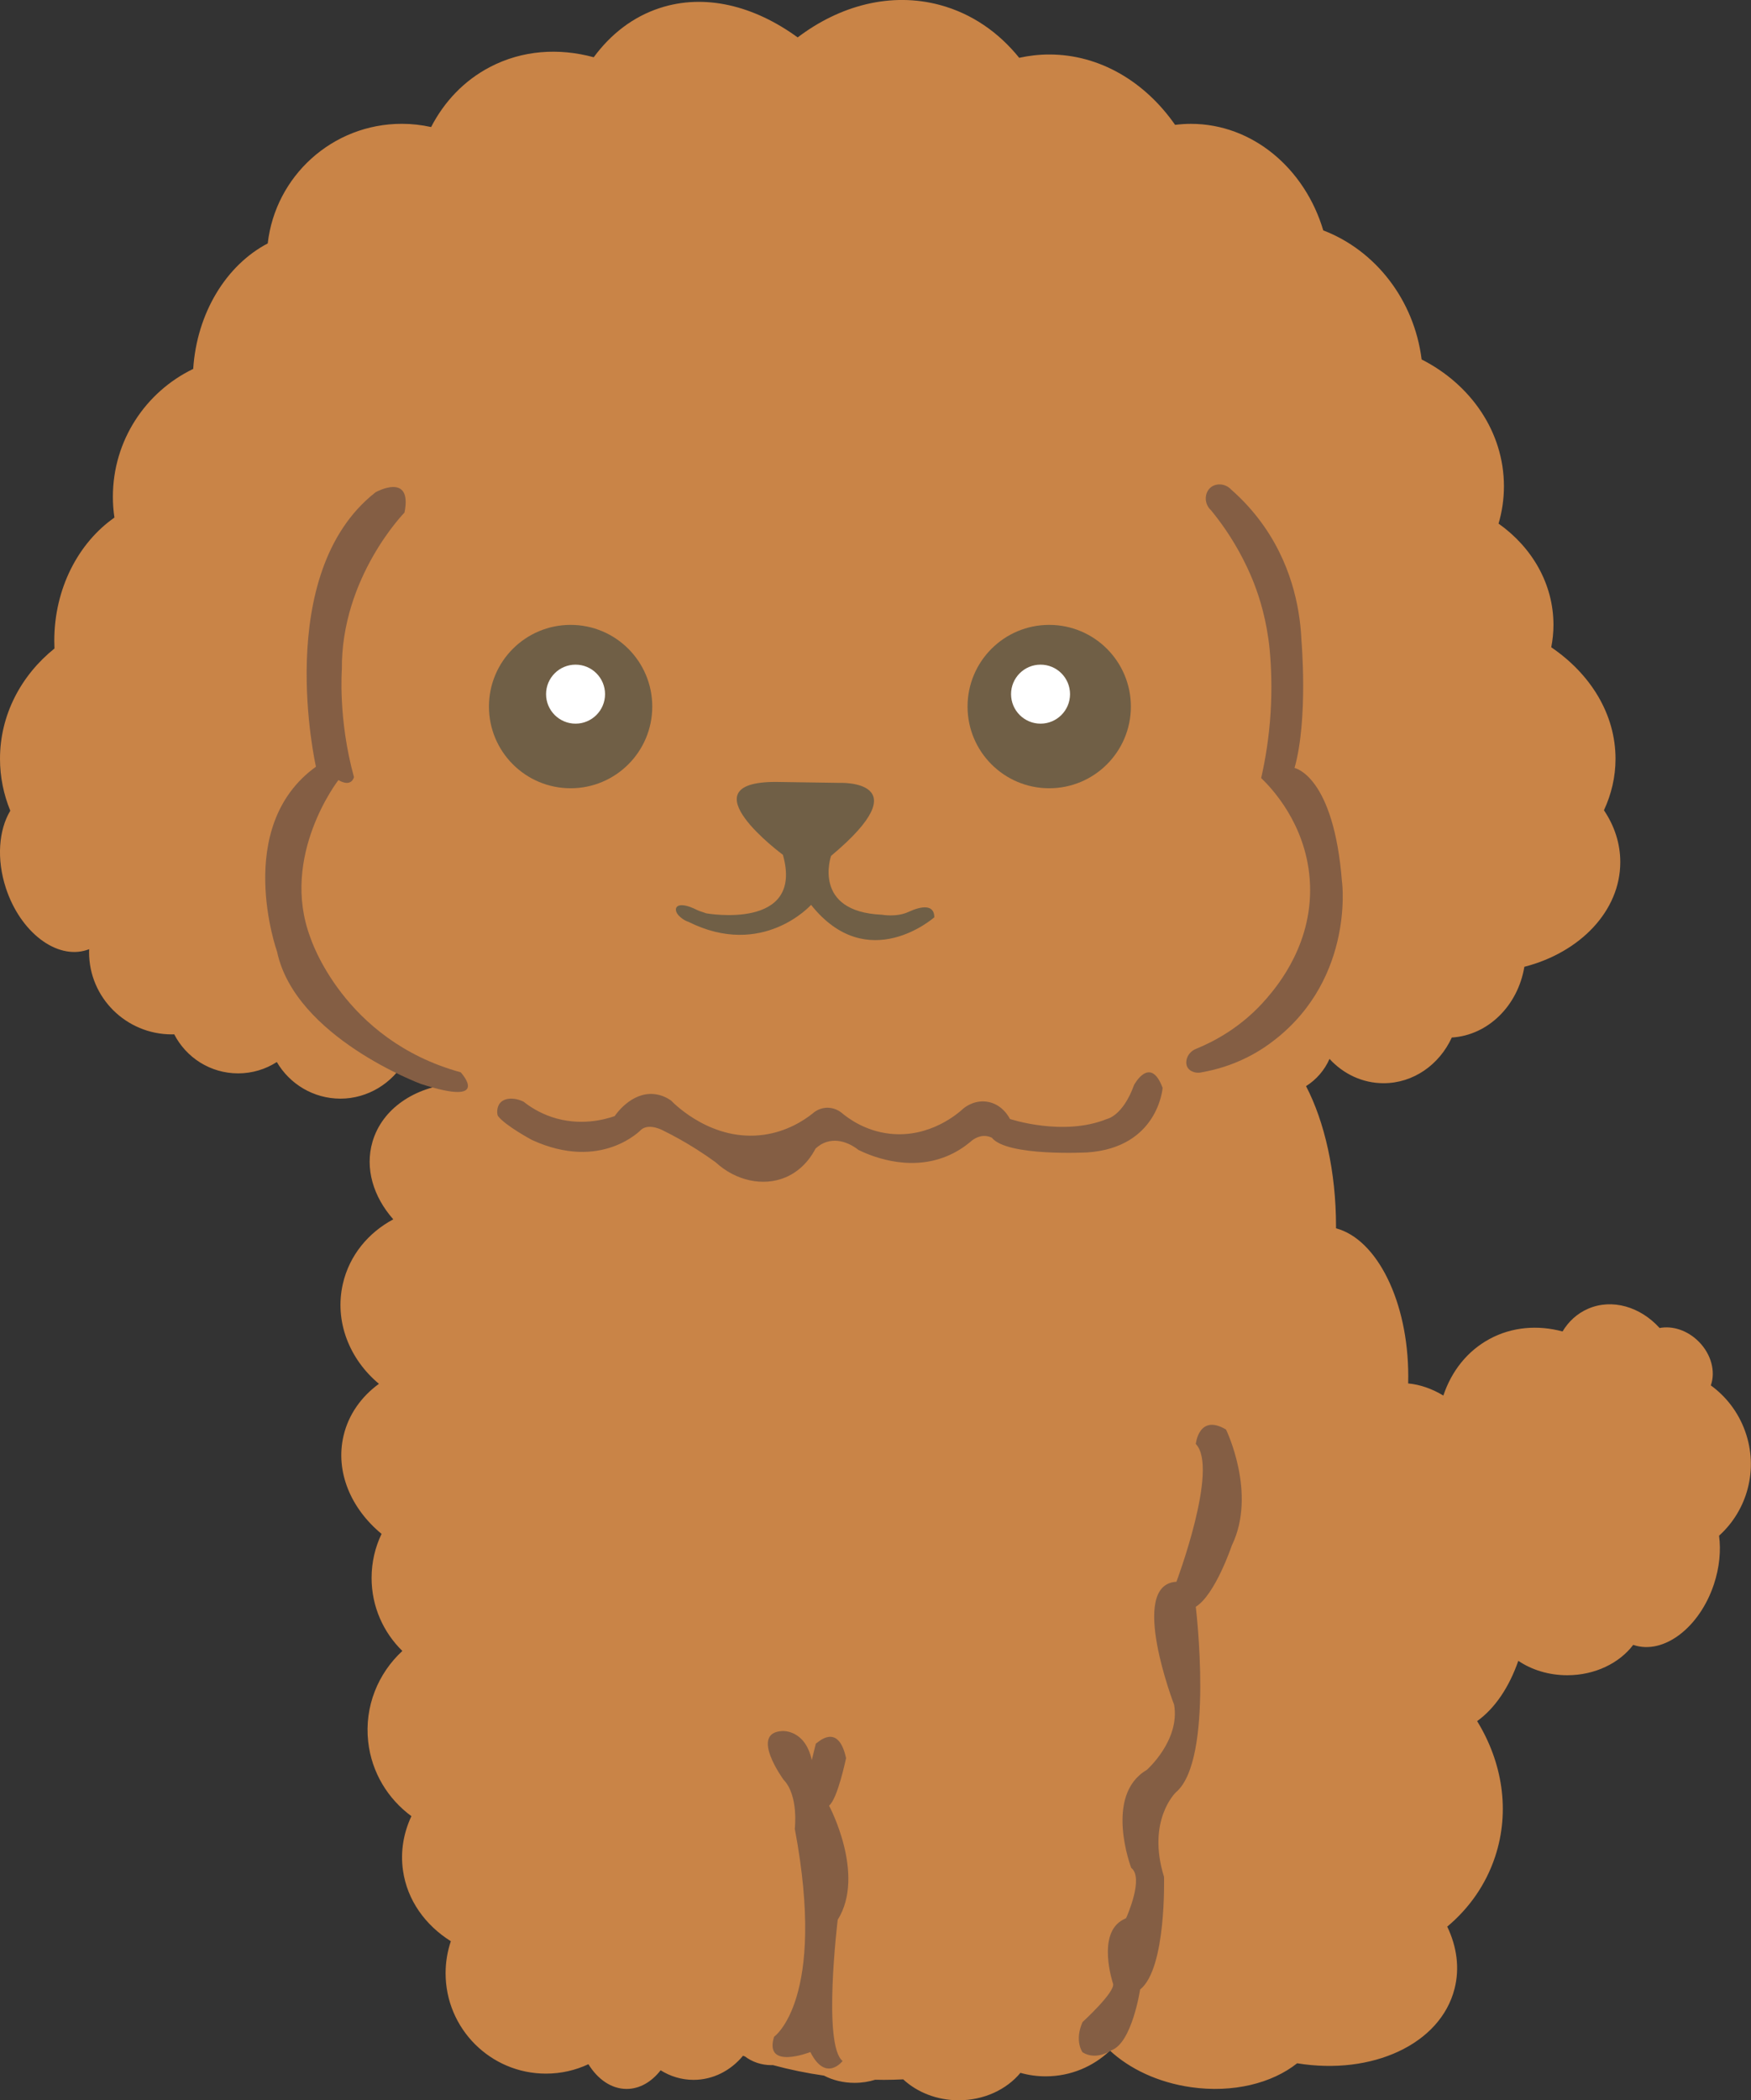<?xml version="1.0" encoding="UTF-8"?>
<svg id="Layer_2" data-name="Layer 2" xmlns="http://www.w3.org/2000/svg" viewBox="0 0 602.13 721.93">
  <rect x="0" y="0" width="602.13" height="721.93" fill="#333333" stroke="none"/>
  <defs>
    <style>
      .cls-1 {
        fill: #fff;
      }

      .cls-2 {
        fill: #845e44;
      }

      .cls-3 {
        fill: #705f46;
      }

      .cls-4 {
        fill: #c98447;
      }
    </style>
  </defs>
  <g id="_갈색" data-name="갈색">
    <g id="_털" data-name="털">
      <path class="cls-4" d="m588.32,476.18c1.67-4.69.19-10.68-4.19-15.06-3.89-3.89-9.04-5.49-13.43-4.64-6.58-7.29-16.33-10.24-24.65-6.6-3.73,1.63-6.68,4.37-8.72,7.78-8.49-2.27-17.33-1.61-25.09,2.58-7.73,4.17-13.13,11.15-15.9,19.45-3.9-2.33-7.98-3.78-12.1-4.16.02-.8.03-1.61.03-2.42,0-25.79-10.78-47.16-24.84-50.9,0-.2,0-.39,0-.58,0-18.97-3.96-36.09-10.31-48.29,3.54-2.23,6.37-5.49,8.07-9.36,4.74,5.15,11.31,8.35,18.59,8.35,10.3,0,19.2-6.4,23.46-15.7,12.52-.78,22.75-11,24.95-24.31,19.14-4.92,32.99-19.17,32.99-35.99,0-6.45-2.04-12.51-5.62-17.82,2.56-5.5,3.98-11.45,3.98-17.67,0-15.39-8.59-29.15-22.1-38.35.49-2.5.76-5.07.76-7.7,0-14.1-7.38-26.67-18.88-34.81,1.2-4.09,1.85-8.39,1.85-12.83,0-18.72-11.42-35.03-28.3-43.59-2.59-20.54-15.91-37.5-33.83-44.37-6.33-21.27-24.32-36.62-45.53-36.62-1.83,0-3.64.13-5.42.35-10.3-14.77-25.86-24.19-43.28-24.19-3.53,0-6.98.41-10.33,1.14-7.06-8.76-16.29-15.19-27.2-18.14-16.83-4.55-34.37.06-48.98,11.13-15.04-10.95-31.99-15.17-47.48-10.08-9.14,3-16.77,8.91-22.65,16.9-12.03-3.28-24.58-2.44-35.68,3.36-8.9,4.65-15.72,11.89-20.24,20.63-3.25-.72-6.62-1.11-10.08-1.11-23.84,0-43.47,17.97-46.1,41.11-14.18,7.42-24.36,23.77-25.63,43.14-16.34,7.87-27.62,24.59-27.62,43.94,0,2.43.18,4.82.53,7.16-12.4,8.68-20.68,24.39-20.68,42.34,0,.89.02,1.78.06,2.66C7.26,232.13,0,245.7,0,260.83c0,6.28,1.26,12.29,3.54,17.84-3.96,6.6-4.8,16.58-1.51,26.61,4.97,15.16,17.45,24.67,27.89,21.25.25-.08.49-.18.74-.27-.01.35-.03.71-.03,1.06,0,15.59,12.75,28.23,28.47,28.23.27,0,.54-.01.81-.02,4.1,7.97,12.4,13.42,21.97,13.42,4.9,0,9.47-1.43,13.31-3.9,4.4,7.53,12.56,12.59,21.9,12.59s17.95-5.33,22.25-13.2c5.35,2.88,10.89,5.57,16.59,8.05-13.35,1.17-24.49,8.57-27.83,19.94-2.7,9.19.29,18.95,7.14,26.69-8.6,4.6-15.1,12.39-17.34,22.18-2.95,12.9,2.26,25.91,12.41,34.36-6.05,4.41-10.45,10.52-12.17,17.84-2.91,12.38,2.54,25.07,13.07,33.74-2.2,4.58-3.43,9.72-3.43,15.15,0,9.84,4.06,18.72,10.58,25.09-8.37,7.74-13.08,19.1-11.75,31.17,1.17,10.63,6.8,19.69,14.86,25.62-2.7,5.77-3.81,12.13-2.9,18.62,1.44,10.25,7.64,18.82,16.46,24.37-1.16,3.45-1.8,7.15-1.8,10.99,0,19.06,15.45,34.52,34.52,34.52,5.22,0,10.16-1.16,14.59-3.24,3.22,5.21,7.91,8.5,13.14,8.5,4.49,0,8.58-2.42,11.69-6.41,3.34,2.09,7.21,3.29,11.32,3.29,6.74,0,12.8-3.19,17.01-8.28.22.08.44.15.66.23,2.46,1.86,5.63,2.99,9.08,2.99.17,0,.34-.02.51-.02,5.75,1.56,11.62,2.77,17.59,3.62,3.01,1.57,6.63,2.49,10.53,2.49,2.51,0,4.89-.38,7.08-1.07.99.02,1.99.04,2.99.04,2.23,0,4.44-.07,6.65-.17,4.77,4.42,11.56,7.19,19.09,7.19,8.74,0,16.48-3.72,21.22-9.43,2.77.78,5.68,1.2,8.69,1.2,8.57,0,16.35-3.36,22.1-8.84,6.77,6.28,16.56,10.96,27.87,12.57,14.42,2.06,27.88-1.35,36.5-8.22,25.75,4.22,49.29-6.55,54.13-25.64,1.81-7.12.77-14.47-2.52-21.33,7.5-6.27,13.27-14.4,16.46-24.02,5.24-15.8,2.47-32.53-6.18-46.62,6.15-4.41,11.01-11.67,14.16-20.72,4.6,3.1,10.45,4.95,16.83,4.95,9.55,0,17.94-4.17,22.69-10.44.05.02.11.04.16.06,10.28,3.41,22.63-5.95,27.59-20.9,1.92-5.8,2.45-11.58,1.77-16.69,9.69-8.69,13.67-22.8,8.95-35.93-2.37-6.58-6.58-11.95-11.82-15.75Z"/>
    </g>
    <g id="_테두리" data-name="테두리">
      <path class="cls-2" d="m106.71,322.22c-10.55-28.08,9.66-54.08,9.66-54.08,4.61,2.67,5.35-1.04,5.35-1.04-5.5-19.91-4.16-36.99-4.16-36.99-.3-31.65,21.54-53.93,21.54-53.93,2.82-14.11-9.95-6.98-9.95-6.98-35.66,27.93-20.5,94.34-20.5,94.34-28.67,20.65-13.37,63.59-13.37,63.59,6.24,29.42,49.47,45.46,49.47,45.46,24.81,8.02,13.67-4.01,13.67-4.01-40.56-11.14-51.7-46.35-51.7-46.35Z"/>
      <path class="cls-2" d="m461.5,303.35c-2.82-36.85-16.34-39.37-16.34-39.37,4.75-16.79,2.38-43.83,2.38-43.83-.35-8.33-2.28-24.13-12.91-39.33-3.68-5.26-7.65-9.38-11.27-12.55-1.97-2.12-5.15-2.29-7.05-.71-2.15,1.79-2.34,5.56.11,7.81,3.15,3.83,7.27,9.45,11.07,16.86,2.01,3.93,3.26,7.05,3.75,8.32,1.98,5.09,4.35,12.7,5.35,22.51.59,6.31.86,13.75.33,22.06-.54,8.52-1.8,16.03-3.23,22.32,3.46,3.34,15.19,15.51,16.68,34.62,1.69,21.76-11.13,36.81-14.67,40.97-8.68,10.19-18.69,15.16-24.33,17.46-3.1,1.2-4.12,4.54-2.99,6.45.86,1.45,3.04,2.2,5.22,1.57,4.3-.77,9.66-2.24,15.37-5.11,2.28-1.15,4.31-2.37,6.1-3.58,30.9-21.1,26.45-56.46,26.45-56.46Z"/>
      <path class="cls-2" d="m399.79,373.92c-4.26-11.39-9.81-.99-9.81-.99-3.86,10.7-9.31,11.69-9.31,11.69-15.06,6.14-33.38,0-33.38,0-.17-.36-2.6-5.24-8.04-5.95-4.37-.57-7.49,1.96-8.01,2.4-1.57,1.44-11.39,10.19-25.3,8.62-8.47-.96-14.25-5.26-16.65-7.29-.45-.35-2.51-1.88-5.43-1.61-2.44.23-4.02,1.58-4.51,2.03-3.05,2.39-8.75,6.11-16.66,7.23-17.54,2.47-30.32-10.12-31.96-11.79-1.32-.91-3.29-1.95-5.8-2.19-7.96-.77-13.33,7.24-13.55,7.57-3.29,1.14-11.89,3.59-21.63.32-4.25-1.43-7.48-3.52-9.69-5.27-3.32-1.6-6.59-1.32-8.08.43-1.37,1.61-1.04,4.09-.71,4.52,2.53,3.32,11.69,8.22,11.69,8.22,23.92,10.94,37.54-3.57,37.54-3.57,2.87-2.38,7.73.4,7.73.4,3.58,1.77,7.4,3.88,11.35,6.39,2.31,1.47,4.47,2.94,6.48,4.41,6.94,6.4,16.37,8.45,24.07,5.2,6.23-2.63,9.28-7.87,10.3-9.86.84-.8,2.09-1.74,3.77-2.28,5.47-1.76,10.46,2.27,10.97,2.7,3.39,1.67,16.8,7.78,30.4,2.18,3.2-1.32,5.83-3.05,7.94-4.78.45-.43,2.69-2.51,5.65-2.15.75.09,1.39.32,1.91.57,5.25,6.54,32.88,5.05,32.88,5.05,24.37-1.68,25.85-22.19,25.85-22.19Z"/>
      <path class="cls-2" d="m411.21,496.35c8.05,8.22-6.66,47.35-6.66,47.35-16.74.89-.79,42.29-.79,42.29,2.08,12.28-9.41,22.38-9.41,22.38-14.86,8.72-5.35,33.68-5.35,33.68,4.38,3.33-1.3,16.25-1.75,17.26-.29.15-.59.3-.92.47-9.41,4.75-3.57,22.09-3.57,22.09.79,2.87-10.5,13.17-10.5,13.17-2.87,6.54,0,10.4,0,10.4,4.75,2.97,9.9-.69,9.9-.69,7.13-2.48,9.9-20.9,9.9-20.9,9.11-7.23,8.22-38.73,8.22-38.73-6.04-19.41,4.06-29.02,4.06-29.02,13.27-11.19,6.86-63.81,6.86-63.81,6.69-4.09,12.41-21.1,12.41-21.1,8.69-17.9-2.01-39.82-2.01-39.82-9.36-5.57-10.4,4.98-10.4,4.98Z"/>
      <path class="cls-2" d="m285.1,620.65c2.97-2.38,5.84-16.34,5.84-16.34-2.77-12.68-10-5.05-10.4-4.95l-1.39,5.65c-2.28-10.6-10.1-10-10.1-10-11.49.5.4,16.74.4,16.74,5.25,5.45,3.86,16.84,3.86,16.84,11.09,58.83-7.13,71.51-7.13,71.51-3.57,11.59,12.48,5.25,12.48,5.25,5.35,10.6,11.09,3.07,11.09,3.07-6.93-5.45-1.68-48.53-1.68-48.53,9.71-15.55-2.97-39.22-2.97-39.22Z"/>
    </g>
    <g id="_눈코입" data-name="눈코입">
      <path class="cls-3" d="m269.25,293.84s-34.01-25.07-2.53-25.07l22.03.33s28.42-1.16-2.97,25.1c0,0-6.67,19.18,17.5,20.22,0,0,5.04.92,9.05-.94,4.53-2.1,8.96-2.71,8.96,1.82,0,0-22.88,20.23-42.38-4.27,0,0-16.64,18.6-42.2,5.82,0,0-1.56-.39-3.21-2.04-2.31-2.31-1.23-5.77,6.27-1.99.83.42,1.94.67,3.06,1.11,0,0,33.78,6.07,26.4-20.08Z"/>
      <circle class="cls-3" cx="196.22" cy="242.87" r="28.08"/>
      <circle class="cls-1" cx="197.92" cy="238.6" r="10.14"/>
      <g>
        <circle class="cls-3" cx="360.8" cy="242.87" r="28.08"/>
        <circle class="cls-1" cx="357.82" cy="238.6" r="10.14"/>
      </g>
    </g>
  </g>
</svg>